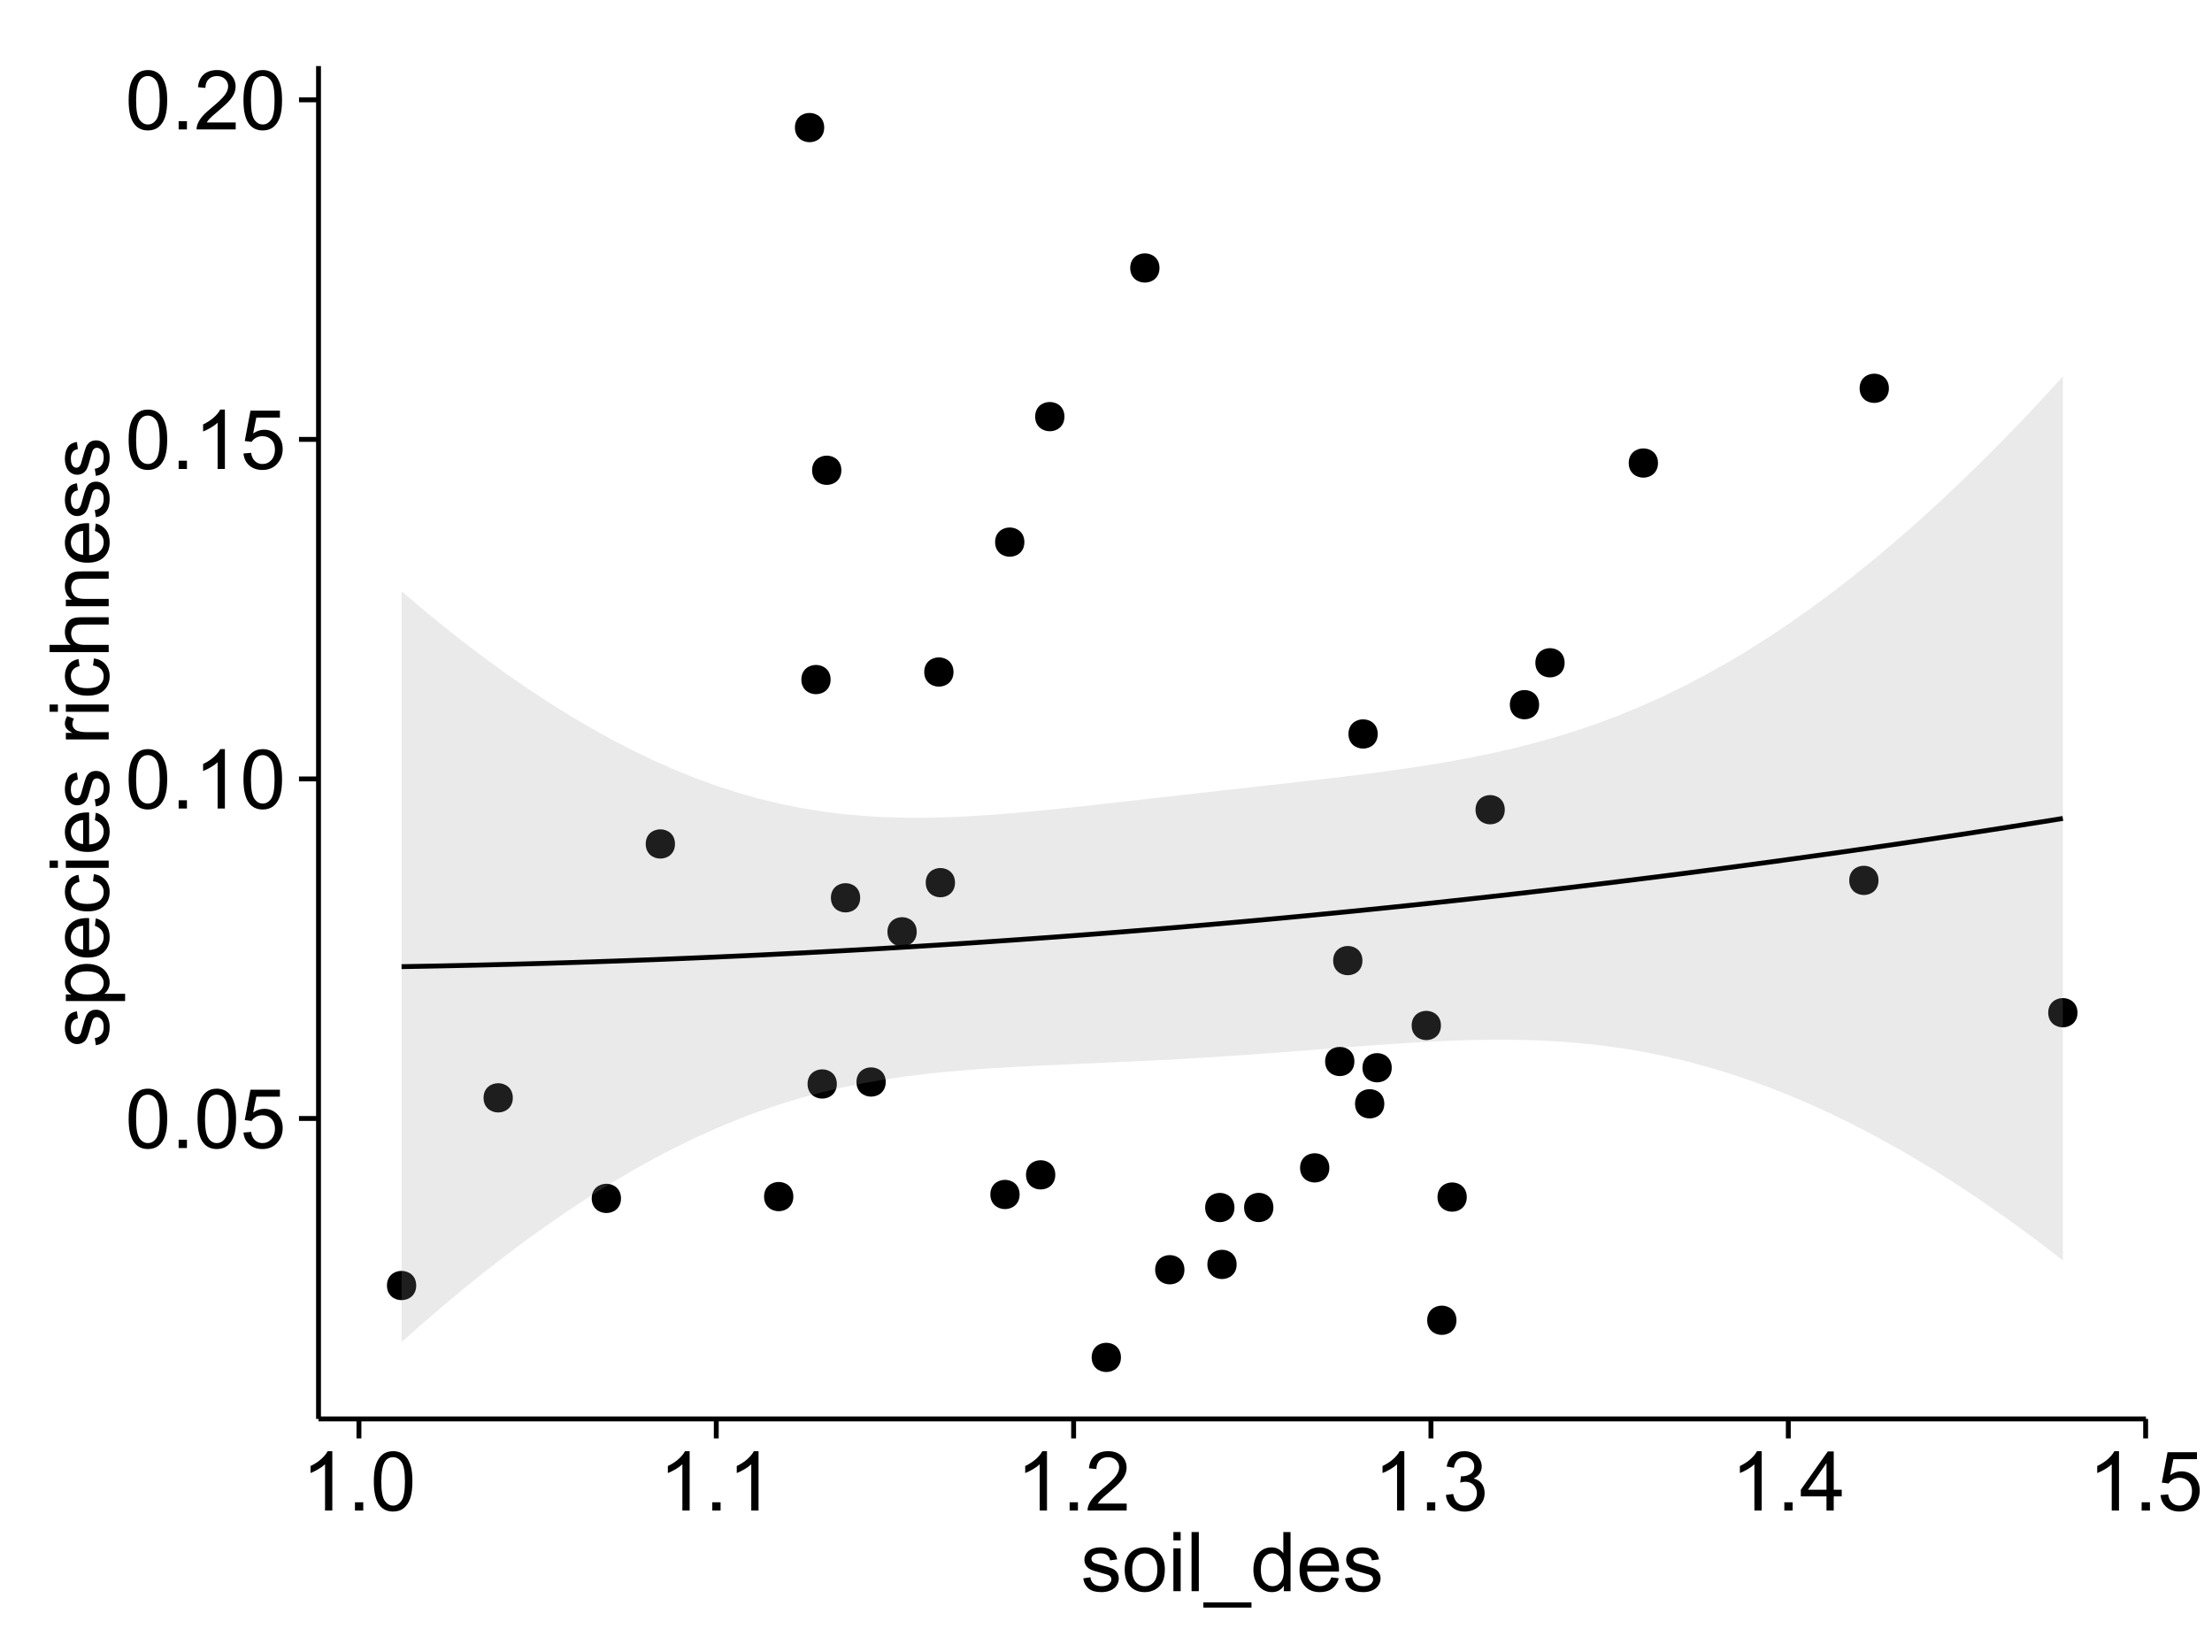 <?xml version="1.0" encoding="UTF-8"?>
<svg xmlns="http://www.w3.org/2000/svg" xmlns:xlink="http://www.w3.org/1999/xlink" width="482pt" height="360pt" viewBox="0 0 482 360" version="1.1">
<defs>
<g>
<symbol overflow="visible" id="glyph0-0">
<path style="stroke:none;" d="M 0.746 -6.355 C 0.742 -7.875 0.898 -9.102 1.215 -10.031 C 1.527 -10.961 1.996 -11.676 2.613 -12.18 C 3.23 -12.684 4.008 -12.938 4.949 -12.938 C 5.637 -12.938 6.242 -12.797 6.766 -12.52 C 7.285 -12.238 7.715 -11.836 8.059 -11.316 C 8.395 -10.789 8.664 -10.152 8.859 -9.398 C 9.051 -8.645 9.145 -7.629 9.148 -6.355 C 9.145 -4.84 8.992 -3.617 8.684 -2.691 C 8.371 -1.762 7.906 -1.047 7.289 -0.539 C 6.672 -0.035 5.891 0.215 4.949 0.219 C 3.703 0.215 2.727 -0.227 2.023 -1.117 C 1.168 -2.188 0.742 -3.934 0.746 -6.355 Z M 2.375 -6.355 C 2.371 -4.234 2.621 -2.824 3.117 -2.129 C 3.609 -1.426 4.219 -1.078 4.949 -1.082 C 5.672 -1.078 6.281 -1.43 6.781 -2.137 C 7.273 -2.836 7.523 -4.242 7.523 -6.355 C 7.523 -8.473 7.273 -9.883 6.781 -10.582 C 6.281 -11.277 5.664 -11.625 4.93 -11.629 C 4.199 -11.625 3.621 -11.316 3.191 -10.703 C 2.645 -9.918 2.371 -8.469 2.375 -6.355 Z M 2.375 -6.355 "/>
</symbol>
<symbol overflow="visible" id="glyph0-1">
<path style="stroke:none;" d="M 1.633 0 L 1.633 -1.801 L 3.438 -1.801 L 3.438 0 Z M 1.633 0 "/>
</symbol>
<symbol overflow="visible" id="glyph0-2">
<path style="stroke:none;" d="M 0.746 -3.375 L 2.406 -3.516 C 2.527 -2.707 2.812 -2.098 3.266 -1.691 C 3.711 -1.281 4.254 -1.078 4.887 -1.082 C 5.648 -1.078 6.293 -1.363 6.82 -1.941 C 7.344 -2.512 7.605 -3.273 7.609 -4.227 C 7.605 -5.125 7.352 -5.84 6.848 -6.363 C 6.34 -6.883 5.676 -7.141 4.859 -7.145 C 4.344 -7.141 3.887 -7.027 3.48 -6.797 C 3.07 -6.566 2.746 -6.266 2.516 -5.898 L 1.027 -6.09 L 2.277 -12.711 L 8.684 -12.711 L 8.684 -11.195 L 3.543 -11.195 L 2.848 -7.734 C 3.621 -8.273 4.43 -8.543 5.281 -8.543 C 6.402 -8.543 7.352 -8.152 8.129 -7.371 C 8.898 -6.59 9.285 -5.586 9.289 -4.367 C 9.285 -3.195 8.945 -2.188 8.27 -1.344 C 7.441 -0.301 6.316 0.215 4.887 0.219 C 3.715 0.215 2.758 -0.109 2.016 -0.766 C 1.273 -1.418 0.848 -2.289 0.746 -3.375 Z M 0.746 -3.375 "/>
</symbol>
<symbol overflow="visible" id="glyph0-3">
<path style="stroke:none;" d="M 6.707 0 L 5.125 0 L 5.125 -10.082 C 4.742 -9.715 4.242 -9.352 3.625 -8.988 C 3.004 -8.625 2.449 -8.352 1.961 -8.172 L 1.961 -9.703 C 2.844 -10.117 3.617 -10.621 4.281 -11.215 C 4.941 -11.805 5.41 -12.379 5.688 -12.938 L 6.707 -12.938 Z M 6.707 0 "/>
</symbol>
<symbol overflow="visible" id="glyph0-4">
<path style="stroke:none;" d="M 9.062 -1.52 L 9.062 0 L 0.547 0 C 0.531 -0.379 0.594 -0.742 0.73 -1.098 C 0.945 -1.676 1.293 -2.25 1.77 -2.812 C 2.246 -3.375 2.934 -4.023 3.84 -4.766 C 5.238 -5.906 6.188 -6.816 6.68 -7.492 C 7.172 -8.16 7.418 -8.793 7.418 -9.395 C 7.418 -10.02 7.191 -10.551 6.746 -10.98 C 6.293 -11.41 5.711 -11.625 4.992 -11.629 C 4.23 -11.625 3.621 -11.395 3.164 -10.941 C 2.703 -10.48 2.469 -9.848 2.469 -9.043 L 0.844 -9.211 C 0.953 -10.422 1.371 -11.344 2.102 -11.984 C 2.824 -12.617 3.801 -12.938 5.027 -12.938 C 6.262 -12.938 7.238 -12.594 7.961 -11.91 C 8.68 -11.223 9.039 -10.371 9.043 -9.359 C 9.039 -8.84 8.934 -8.336 8.727 -7.84 C 8.512 -7.34 8.164 -6.812 7.676 -6.266 C 7.188 -5.711 6.375 -4.957 5.238 -4 C 4.285 -3.199 3.676 -2.66 3.41 -2.379 C 3.141 -2.094 2.918 -1.805 2.742 -1.52 Z M 9.062 -1.52 "/>
</symbol>
<symbol overflow="visible" id="glyph0-5">
<path style="stroke:none;" d="M 0.758 -3.402 L 2.336 -3.613 C 2.516 -2.711 2.824 -2.062 3.266 -1.672 C 3.699 -1.273 4.23 -1.078 4.859 -1.082 C 5.602 -1.078 6.23 -1.336 6.746 -1.855 C 7.254 -2.367 7.512 -3.004 7.516 -3.77 C 7.512 -4.492 7.273 -5.094 6.801 -5.566 C 6.324 -6.035 5.723 -6.27 4.992 -6.273 C 4.691 -6.27 4.316 -6.211 3.875 -6.102 L 4.051 -7.488 C 4.152 -7.473 4.238 -7.465 4.305 -7.469 C 4.977 -7.465 5.582 -7.641 6.125 -7.996 C 6.66 -8.344 6.93 -8.887 6.934 -9.625 C 6.93 -10.199 6.734 -10.68 6.344 -11.062 C 5.949 -11.445 5.441 -11.637 4.824 -11.637 C 4.207 -11.637 3.695 -11.441 3.285 -11.055 C 2.875 -10.668 2.613 -10.09 2.496 -9.316 L 0.914 -9.598 C 1.105 -10.656 1.543 -11.477 2.23 -12.062 C 2.914 -12.645 3.766 -12.938 4.789 -12.938 C 5.488 -12.938 6.137 -12.785 6.73 -12.484 C 7.32 -12.18 7.773 -11.77 8.09 -11.25 C 8.402 -10.727 8.559 -10.172 8.562 -9.59 C 8.559 -9.031 8.41 -8.523 8.113 -8.066 C 7.812 -7.609 7.371 -7.246 6.785 -6.977 C 7.547 -6.801 8.137 -6.438 8.562 -5.883 C 8.98 -5.328 9.191 -4.633 9.195 -3.805 C 9.191 -2.676 8.781 -1.723 7.965 -0.945 C 7.141 -0.164 6.105 0.223 4.852 0.227 C 3.719 0.223 2.777 -0.109 2.035 -0.781 C 1.285 -1.453 0.859 -2.328 0.758 -3.402 Z M 0.758 -3.402 "/>
</symbol>
<symbol overflow="visible" id="glyph0-6">
<path style="stroke:none;" d="M 5.82 0 L 5.82 -3.086 L 0.227 -3.086 L 0.227 -4.535 L 6.109 -12.883 L 7.398 -12.883 L 7.398 -4.535 L 9.141 -4.535 L 9.141 -3.086 L 7.398 -3.086 L 7.398 0 Z M 5.82 -4.535 L 5.82 -10.344 L 1.785 -4.535 Z M 5.82 -4.535 "/>
</symbol>
<symbol overflow="visible" id="glyph0-7">
<path style="stroke:none;" d="M 0.555 -2.785 L 2.117 -3.031 C 2.203 -2.402 2.449 -1.922 2.852 -1.59 C 3.25 -1.254 3.812 -1.09 4.535 -1.09 C 5.262 -1.09 5.801 -1.234 6.152 -1.531 C 6.504 -1.824 6.68 -2.172 6.68 -2.574 C 6.68 -2.926 6.523 -3.207 6.215 -3.418 C 5.996 -3.555 5.457 -3.734 4.598 -3.953 C 3.434 -4.246 2.629 -4.5 2.184 -4.715 C 1.734 -4.926 1.395 -5.223 1.164 -5.602 C 0.93 -5.98 0.812 -6.398 0.816 -6.855 C 0.812 -7.27 0.91 -7.652 1.102 -8.012 C 1.293 -8.363 1.551 -8.66 1.883 -8.895 C 2.125 -9.074 2.461 -9.227 2.887 -9.355 C 3.309 -9.48 3.766 -9.543 4.254 -9.547 C 4.984 -9.543 5.625 -9.438 6.184 -9.23 C 6.734 -9.016 7.145 -8.73 7.41 -8.371 C 7.672 -8.008 7.852 -7.527 7.953 -6.926 L 6.406 -6.715 C 6.332 -7.195 6.129 -7.57 5.793 -7.84 C 5.453 -8.105 4.977 -8.238 4.367 -8.242 C 3.637 -8.238 3.121 -8.117 2.812 -7.883 C 2.5 -7.641 2.344 -7.359 2.348 -7.039 C 2.344 -6.832 2.406 -6.648 2.539 -6.484 C 2.664 -6.312 2.867 -6.172 3.148 -6.062 C 3.301 -6.004 3.766 -5.871 4.543 -5.66 C 5.66 -5.359 6.441 -5.113 6.887 -4.926 C 7.324 -4.734 7.672 -4.457 7.926 -4.094 C 8.176 -3.73 8.301 -3.281 8.305 -2.742 C 8.301 -2.215 8.148 -1.719 7.844 -1.254 C 7.535 -0.785 7.09 -0.422 6.512 -0.172 C 5.926 0.086 5.27 0.211 4.543 0.211 C 3.328 0.211 2.406 -0.039 1.77 -0.543 C 1.133 -1.047 0.727 -1.793 0.555 -2.785 Z M 0.555 -2.785 "/>
</symbol>
<symbol overflow="visible" id="glyph0-8">
<path style="stroke:none;" d="M 0.598 -4.668 C 0.598 -6.391 1.078 -7.672 2.039 -8.508 C 2.84 -9.199 3.816 -9.543 4.977 -9.547 C 6.254 -9.543 7.305 -9.125 8.121 -8.285 C 8.934 -7.441 9.34 -6.277 9.344 -4.797 C 9.34 -3.594 9.16 -2.648 8.801 -1.961 C 8.441 -1.27 7.914 -0.734 7.227 -0.359 C 6.535 0.023 5.785 0.211 4.977 0.211 C 3.664 0.211 2.609 -0.207 1.805 -1.047 C 1 -1.883 0.598 -3.09 0.598 -4.668 Z M 2.223 -4.668 C 2.219 -3.469 2.48 -2.574 3.004 -1.98 C 3.523 -1.387 4.18 -1.09 4.977 -1.09 C 5.758 -1.09 6.41 -1.387 6.934 -1.984 C 7.453 -2.582 7.715 -3.492 7.719 -4.719 C 7.715 -5.871 7.453 -6.746 6.93 -7.344 C 6.402 -7.934 5.75 -8.23 4.977 -8.234 C 4.18 -8.23 3.523 -7.938 3.004 -7.348 C 2.48 -6.754 2.219 -5.859 2.223 -4.668 Z M 2.223 -4.668 "/>
</symbol>
<symbol overflow="visible" id="glyph0-9">
<path style="stroke:none;" d="M 1.195 -11.066 L 1.195 -12.883 L 2.777 -12.883 L 2.777 -11.066 Z M 1.195 0 L 1.195 -9.336 L 2.777 -9.336 L 2.777 0 Z M 1.195 0 "/>
</symbol>
<symbol overflow="visible" id="glyph0-10">
<path style="stroke:none;" d="M 1.152 0 L 1.152 -12.883 L 2.734 -12.883 L 2.734 0 Z M 1.152 0 "/>
</symbol>
<symbol overflow="visible" id="glyph0-11">
<path style="stroke:none;" d="M -0.273 3.578 L -0.273 2.434 L 10.211 2.434 L 10.211 3.578 Z M -0.273 3.578 "/>
</symbol>
<symbol overflow="visible" id="glyph0-12">
<path style="stroke:none;" d="M 7.242 0 L 7.242 -1.18 C 6.648 -0.25 5.777 0.211 4.633 0.211 C 3.887 0.211 3.203 0.008 2.578 -0.402 C 1.953 -0.812 1.469 -1.387 1.129 -2.121 C 0.785 -2.855 0.613 -3.699 0.617 -4.656 C 0.613 -5.586 0.77 -6.43 1.082 -7.191 C 1.391 -7.949 1.855 -8.531 2.477 -8.938 C 3.098 -9.34 3.793 -9.543 4.562 -9.547 C 5.121 -9.543 5.621 -9.426 6.062 -9.188 C 6.5 -8.949 6.859 -8.641 7.137 -8.262 L 7.137 -12.883 L 8.711 -12.883 L 8.711 0 Z M 2.242 -4.656 C 2.238 -3.461 2.488 -2.566 2.996 -1.977 C 3.496 -1.383 4.094 -1.09 4.781 -1.09 C 5.473 -1.09 6.059 -1.371 6.543 -1.938 C 7.023 -2.5 7.266 -3.363 7.27 -4.527 C 7.266 -5.801 7.02 -6.738 6.531 -7.336 C 6.035 -7.934 5.43 -8.23 4.711 -8.234 C 4.008 -8.23 3.418 -7.945 2.949 -7.371 C 2.473 -6.797 2.238 -5.891 2.242 -4.656 Z M 2.242 -4.656 "/>
</symbol>
<symbol overflow="visible" id="glyph0-13">
<path style="stroke:none;" d="M 7.578 -3.008 L 9.211 -2.805 C 8.953 -1.848 8.473 -1.105 7.777 -0.578 C 7.078 -0.051 6.188 0.211 5.105 0.211 C 3.738 0.211 2.656 -0.207 1.859 -1.051 C 1.055 -1.887 0.656 -3.066 0.66 -4.586 C 0.656 -6.156 1.059 -7.375 1.871 -8.246 C 2.676 -9.109 3.727 -9.543 5.02 -9.547 C 6.266 -9.543 7.285 -9.117 8.078 -8.27 C 8.867 -7.418 9.262 -6.223 9.266 -4.684 C 9.262 -4.586 9.258 -4.445 9.254 -4.262 L 2.293 -4.262 C 2.348 -3.234 2.641 -2.449 3.164 -1.906 C 3.684 -1.359 4.332 -1.09 5.117 -1.09 C 5.691 -1.09 6.188 -1.242 6.598 -1.547 C 7.008 -1.852 7.332 -2.336 7.578 -3.008 Z M 2.383 -5.562 L 7.594 -5.562 C 7.523 -6.344 7.324 -6.934 6.996 -7.328 C 6.492 -7.934 5.836 -8.238 5.035 -8.242 C 4.305 -8.238 3.695 -7.996 3.203 -7.512 C 2.707 -7.027 2.434 -6.375 2.383 -5.562 Z M 2.383 -5.562 "/>
</symbol>
<symbol overflow="visible" id="glyph1-0">
<path style="stroke:none;" d="M -2.785 -0.555 L -3.031 -2.117 C -2.402 -2.203 -1.922 -2.449 -1.59 -2.852 C -1.254 -3.25 -1.09 -3.812 -1.09 -4.535 C -1.09 -5.262 -1.234 -5.801 -1.531 -6.152 C -1.824 -6.504 -2.172 -6.68 -2.574 -6.68 C -2.926 -6.68 -3.207 -6.523 -3.418 -6.215 C -3.555 -5.996 -3.734 -5.457 -3.953 -4.598 C -4.246 -3.434 -4.5 -2.629 -4.715 -2.184 C -4.926 -1.734 -5.223 -1.395 -5.602 -1.164 C -5.98 -0.93 -6.398 -0.812 -6.855 -0.816 C -7.27 -0.812 -7.652 -0.91 -8.012 -1.102 C -8.363 -1.293 -8.66 -1.551 -8.895 -1.883 C -9.074 -2.125 -9.227 -2.461 -9.355 -2.887 C -9.48 -3.309 -9.543 -3.766 -9.547 -4.254 C -9.543 -4.984 -9.438 -5.625 -9.23 -6.184 C -9.016 -6.734 -8.73 -7.145 -8.371 -7.41 C -8.008 -7.672 -7.527 -7.852 -6.926 -7.953 L -6.715 -6.406 C -7.195 -6.332 -7.57 -6.129 -7.84 -5.797 C -8.105 -5.457 -8.238 -4.98 -8.242 -4.367 C -8.238 -3.637 -8.117 -3.121 -7.883 -2.812 C -7.641 -2.5 -7.359 -2.344 -7.039 -2.348 C -6.832 -2.344 -6.648 -2.406 -6.484 -2.539 C -6.312 -2.664 -6.172 -2.867 -6.062 -3.148 C -6.004 -3.301 -5.871 -3.766 -5.66 -4.543 C -5.359 -5.66 -5.113 -6.441 -4.926 -6.887 C -4.734 -7.324 -4.457 -7.672 -4.094 -7.926 C -3.73 -8.176 -3.281 -8.301 -2.742 -8.305 C -2.211 -8.301 -1.711 -8.148 -1.25 -7.844 C -0.781 -7.535 -0.422 -7.09 -0.172 -6.512 C 0.086 -5.926 0.211 -5.27 0.211 -4.543 C 0.211 -3.328 -0.039 -2.406 -0.543 -1.77 C -1.047 -1.133 -1.793 -0.727 -2.785 -0.555 Z M -2.785 -0.555 "/>
</symbol>
<symbol overflow="visible" id="glyph1-1">
<path style="stroke:none;" d="M 3.578 -1.188 L -9.336 -1.188 L -9.336 -2.629 L -8.121 -2.629 C -8.594 -2.965 -8.949 -3.348 -9.188 -3.777 C -9.426 -4.203 -9.543 -4.723 -9.547 -5.336 C -9.543 -6.129 -9.34 -6.832 -8.93 -7.445 C -8.516 -8.051 -7.934 -8.512 -7.191 -8.824 C -6.441 -9.133 -5.625 -9.285 -4.738 -9.289 C -3.781 -9.285 -2.922 -9.113 -2.156 -8.773 C -1.391 -8.43 -0.805 -7.934 -0.398 -7.281 C 0.008 -6.625 0.211 -5.938 0.211 -5.219 C 0.211 -4.691 0.102 -4.219 -0.121 -3.801 C -0.344 -3.379 -0.625 -3.035 -0.965 -2.77 L 3.578 -2.77 Z M -4.613 -2.621 C -3.41 -2.613 -2.523 -2.855 -1.949 -3.348 C -1.375 -3.832 -1.09 -4.422 -1.09 -5.117 C -1.09 -5.816 -1.387 -6.418 -1.98 -6.922 C -2.574 -7.418 -3.496 -7.668 -4.746 -7.672 C -5.934 -7.668 -6.824 -7.426 -7.418 -6.938 C -8.008 -6.449 -8.301 -5.863 -8.305 -5.188 C -8.301 -4.508 -7.988 -3.914 -7.359 -3.398 C -6.727 -2.879 -5.809 -2.617 -4.613 -2.621 Z M -4.613 -2.621 "/>
</symbol>
<symbol overflow="visible" id="glyph1-2">
<path style="stroke:none;" d="M -3.004 -7.578 L -2.805 -9.211 C -1.848 -8.953 -1.105 -8.473 -0.578 -7.777 C -0.051 -7.078 0.211 -6.188 0.211 -5.105 C 0.211 -3.738 -0.207 -2.656 -1.051 -1.859 C -1.887 -1.055 -3.066 -0.656 -4.586 -0.66 C -6.156 -0.656 -7.375 -1.059 -8.246 -1.871 C -9.109 -2.676 -9.543 -3.727 -9.547 -5.02 C -9.543 -6.266 -9.117 -7.285 -8.27 -8.078 C -7.418 -8.867 -6.223 -9.262 -4.684 -9.266 C -4.586 -9.262 -4.445 -9.258 -4.262 -9.254 L -4.262 -2.293 C -3.234 -2.348 -2.449 -2.641 -1.906 -3.164 C -1.359 -3.684 -1.09 -4.332 -1.09 -5.117 C -1.09 -5.691 -1.242 -6.188 -1.547 -6.598 C -1.852 -7.008 -2.336 -7.332 -3.004 -7.578 Z M -5.562 -2.383 L -5.562 -7.594 C -6.344 -7.523 -6.934 -7.324 -7.328 -6.996 C -7.934 -6.492 -8.238 -5.836 -8.242 -5.035 C -8.238 -4.305 -7.996 -3.695 -7.512 -3.203 C -7.027 -2.707 -6.375 -2.434 -5.562 -2.383 Z M -5.562 -2.383 "/>
</symbol>
<symbol overflow="visible" id="glyph1-3">
<path style="stroke:none;" d="M -3.418 -7.277 L -3.215 -8.832 C -2.141 -8.66 -1.301 -8.227 -0.699 -7.527 C -0.09 -6.824 0.211 -5.965 0.211 -4.949 C 0.211 -3.668 -0.203 -2.641 -1.039 -1.867 C -1.871 -1.09 -3.07 -0.703 -4.633 -0.703 C -5.637 -0.703 -6.52 -0.867 -7.277 -1.203 C -8.031 -1.535 -8.598 -2.047 -8.977 -2.73 C -9.355 -3.41 -9.543 -4.152 -9.547 -4.957 C -9.543 -5.969 -9.289 -6.797 -8.777 -7.441 C -8.262 -8.086 -7.531 -8.5 -6.59 -8.684 L -6.355 -7.145 C -6.98 -6.996 -7.453 -6.738 -7.77 -6.367 C -8.082 -5.992 -8.238 -5.543 -8.242 -5.02 C -8.238 -4.219 -7.953 -3.57 -7.387 -3.074 C -6.812 -2.574 -5.91 -2.324 -4.676 -2.328 C -3.422 -2.324 -2.508 -2.566 -1.941 -3.047 C -1.371 -3.527 -1.09 -4.152 -1.09 -4.93 C -1.09 -5.547 -1.277 -6.066 -1.66 -6.484 C -2.035 -6.898 -2.621 -7.164 -3.418 -7.277 Z M -3.418 -7.277 "/>
</symbol>
<symbol overflow="visible" id="glyph1-4">
<path style="stroke:none;" d="M -11.066 -1.195 L -12.883 -1.195 L -12.883 -2.777 L -11.066 -2.777 Z M 0 -1.195 L -9.336 -1.195 L -9.336 -2.777 L 0 -2.777 Z M 0 -1.195 "/>
</symbol>
<symbol overflow="visible" id="glyph1-5">
<path style="stroke:none;" d=""/>
</symbol>
<symbol overflow="visible" id="glyph1-6">
<path style="stroke:none;" d="M 0 -1.168 L -9.336 -1.168 L -9.336 -2.594 L -7.918 -2.594 C -8.578 -2.953 -9.016 -3.289 -9.23 -3.598 C -9.438 -3.906 -9.543 -4.242 -9.547 -4.613 C -9.543 -5.145 -9.375 -5.688 -9.035 -6.242 L -7.566 -5.695 C -7.793 -5.309 -7.91 -4.922 -7.91 -4.535 C -7.91 -4.188 -7.805 -3.875 -7.598 -3.602 C -7.387 -3.324 -7.098 -3.129 -6.734 -3.016 C -6.168 -2.836 -5.555 -2.746 -4.887 -2.75 L 0 -2.75 Z M 0 -1.168 "/>
</symbol>
<symbol overflow="visible" id="glyph1-7">
<path style="stroke:none;" d="M 0 -1.188 L -12.883 -1.188 L -12.883 -2.77 L -8.262 -2.77 C -9.117 -3.504 -9.543 -4.434 -9.547 -5.562 C -9.543 -6.25 -9.406 -6.852 -9.137 -7.363 C -8.859 -7.871 -8.484 -8.234 -8.004 -8.457 C -7.523 -8.676 -6.824 -8.789 -5.914 -8.789 L 0 -8.789 L 0 -7.207 L -5.914 -7.207 C -6.703 -7.207 -7.281 -7.035 -7.641 -6.691 C -8 -6.348 -8.18 -5.863 -8.184 -5.238 C -8.18 -4.77 -8.059 -4.328 -7.816 -3.914 C -7.574 -3.5 -7.242 -3.203 -6.828 -3.031 C -6.406 -2.852 -5.832 -2.766 -5.105 -2.77 L 0 -2.77 Z M 0 -1.188 "/>
</symbol>
<symbol overflow="visible" id="glyph1-8">
<path style="stroke:none;" d="M 0 -1.188 L -9.336 -1.188 L -9.336 -2.609 L -8.008 -2.609 C -9.031 -3.293 -9.543 -4.285 -9.547 -5.582 C -9.543 -6.141 -9.441 -6.656 -9.242 -7.133 C -9.035 -7.602 -8.77 -7.957 -8.445 -8.191 C -8.113 -8.426 -7.727 -8.59 -7.277 -8.684 C -6.98 -8.742 -6.465 -8.77 -5.738 -8.773 L 0 -8.773 L 0 -7.188 L -5.68 -7.188 C -6.32 -7.184 -6.801 -7.121 -7.121 -7.004 C -7.438 -6.879 -7.695 -6.66 -7.887 -6.348 C -8.074 -6.031 -8.168 -5.664 -8.172 -5.246 C -8.168 -4.57 -7.953 -3.992 -7.531 -3.504 C -7.102 -3.012 -6.293 -2.766 -5.098 -2.77 L 0 -2.77 Z M 0 -1.188 "/>
</symbol>
</g>
<clipPath id="clip1">
  <path d="M 69.406 14.398 L 468.602 14.398 L 468.602 310.164 L 69.406 310.164 Z M 69.406 14.398 "/>
</clipPath>
</defs>
<g id="surface3101">
<rect x="0" y="0" width="482" height="360" style="fill:rgb(100%,100%,100%);fill-opacity:1;stroke:none;"/>
<rect x="0" y="0" width="482" height="360" style="fill:rgb(100%,100%,100%);fill-opacity:1;stroke:none;"/>
<path style="fill:none;stroke-width:1.063;stroke-linecap:round;stroke-linejoin:round;stroke:rgb(100%,100%,100%);stroke-opacity:1;stroke-miterlimit:10;" d="M 0 360 L 482 360 L 482 0 L 0 0 Z M 0 360 "/>
<g clip-path="url(#clip1)" clip-rule="nonzero">
<path style=" stroke:none;fill-rule:nonzero;fill:rgb(100%,100%,100%);fill-opacity:1;" d="M 69.406 309.168 L 467.602 309.168 L 467.602 14.402 L 69.406 14.402 Z M 69.406 309.168 "/>
<path style=" stroke:none;fill-rule:nonzero;fill:rgb(0%,0%,0%);fill-opacity:1;" d="M 186.371 195.621 C 186.371 198.457 182.117 198.457 182.117 195.621 C 182.117 192.789 186.371 192.789 186.371 195.621 "/>
<path style=" stroke:none;fill-rule:nonzero;fill:rgb(0%,0%,0%);fill-opacity:1;" d="M 181.285 236.188 C 181.285 239.023 177.031 239.023 177.031 236.188 C 177.031 233.355 181.285 233.355 181.285 236.188 "/>
<path style=" stroke:none;fill-rule:nonzero;fill:rgb(0%,0%,0%);fill-opacity:1;" d="M 134.254 261.121 C 134.254 263.957 130.004 263.957 130.004 261.121 C 130.004 258.289 134.254 258.289 134.254 261.121 "/>
<path style=" stroke:none;fill-rule:nonzero;fill:rgb(0%,0%,0%);fill-opacity:1;" d="M 207.031 192.324 C 207.031 195.156 202.781 195.156 202.781 192.324 C 202.781 189.488 207.031 189.488 207.031 192.324 "/>
<path style=" stroke:none;fill-rule:nonzero;fill:rgb(0%,0%,0%);fill-opacity:1;" d="M 230.883 90.777 C 230.883 93.613 226.629 93.613 226.629 90.777 C 226.629 87.941 230.883 87.941 230.883 90.777 "/>
<path style=" stroke:none;fill-rule:nonzero;fill:rgb(0%,0%,0%);fill-opacity:1;" d="M 300.582 240.508 C 300.582 243.344 296.328 243.344 296.328 240.508 C 296.328 237.676 300.582 237.676 300.582 240.508 "/>
<path style=" stroke:none;fill-rule:nonzero;fill:rgb(0%,0%,0%);fill-opacity:1;" d="M 198.691 203.035 C 198.691 205.867 194.441 205.867 194.441 203.035 C 194.441 200.199 198.691 200.199 198.691 203.035 "/>
<path style=" stroke:none;fill-rule:nonzero;fill:rgb(0%,0%,0%);fill-opacity:1;" d="M 146.016 183.891 C 146.016 186.727 141.766 186.727 141.766 183.891 C 141.766 181.055 146.016 181.055 146.016 183.891 "/>
<path style=" stroke:none;fill-rule:nonzero;fill:rgb(0%,0%,0%);fill-opacity:1;" d="M 267.926 263.113 C 267.926 265.945 263.672 265.945 263.672 263.113 C 263.672 260.277 267.926 260.277 267.926 263.113 "/>
<path style=" stroke:none;fill-rule:nonzero;fill:rgb(0%,0%,0%);fill-opacity:1;" d="M 302.199 232.652 C 302.199 235.484 297.945 235.484 297.945 232.652 C 297.945 229.816 302.199 229.816 302.199 232.652 "/>
<path style=" stroke:none;fill-rule:nonzero;fill:rgb(0%,0%,0%);fill-opacity:1;" d="M 179.93 148.07 C 179.93 150.906 175.68 150.906 175.68 148.07 C 175.68 145.234 179.93 145.234 179.93 148.07 "/>
<path style=" stroke:none;fill-rule:nonzero;fill:rgb(0%,0%,0%);fill-opacity:1;" d="M 408.266 191.828 C 408.266 194.664 404.016 194.664 404.016 191.828 C 404.016 188.996 408.266 188.996 408.266 191.828 "/>
<path style=" stroke:none;fill-rule:nonzero;fill:rgb(0%,0%,0%);fill-opacity:1;" d="M 222.152 118.121 C 222.152 120.957 217.898 120.957 217.898 118.121 C 217.898 115.285 222.152 115.285 222.152 118.121 "/>
<path style=" stroke:none;fill-rule:nonzero;fill:rgb(0%,0%,0%);fill-opacity:1;" d="M 410.531 84.609 C 410.531 87.441 406.277 87.441 406.277 84.609 C 406.277 81.773 410.531 81.773 410.531 84.609 "/>
<path style=" stroke:none;fill-rule:nonzero;fill:rgb(0%,0%,0%);fill-opacity:1;" d="M 360.219 100.891 C 360.219 103.727 355.965 103.727 355.965 100.891 C 355.965 98.055 360.219 98.055 360.219 100.891 "/>
<path style=" stroke:none;fill-rule:nonzero;fill:rgb(0%,0%,0%);fill-opacity:1;" d="M 221.113 260.266 C 221.113 263.102 216.863 263.102 216.863 260.266 C 216.863 257.434 221.113 257.434 221.113 260.266 "/>
<path style=" stroke:none;fill-rule:nonzero;fill:rgb(0%,0%,0%);fill-opacity:1;" d="M 288.605 254.469 C 288.605 257.305 284.355 257.305 284.355 254.469 C 284.355 251.633 288.605 251.633 288.605 254.469 "/>
<path style=" stroke:none;fill-rule:nonzero;fill:rgb(0%,0%,0%);fill-opacity:1;" d="M 251.594 58.391 C 251.594 61.227 247.34 61.227 247.34 58.391 C 247.34 55.555 251.594 55.555 251.594 58.391 "/>
<path style=" stroke:none;fill-rule:nonzero;fill:rgb(0%,0%,0%);fill-opacity:1;" d="M 206.707 146.426 C 206.707 149.258 202.453 149.258 202.453 146.426 C 202.453 143.59 206.707 143.59 206.707 146.426 "/>
<path style=" stroke:none;fill-rule:nonzero;fill:rgb(0%,0%,0%);fill-opacity:1;" d="M 191.941 235.758 C 191.941 238.594 187.688 238.594 187.688 235.758 C 187.688 232.926 191.941 232.926 191.941 235.758 "/>
<path style=" stroke:none;fill-rule:nonzero;fill:rgb(0%,0%,0%);fill-opacity:1;" d="M 295.816 209.309 C 295.816 212.141 291.562 212.141 291.562 209.309 C 291.562 206.473 295.816 206.473 295.816 209.309 "/>
<path style=" stroke:none;fill-rule:nonzero;fill:rgb(0%,0%,0%);fill-opacity:1;" d="M 326.832 176.43 C 326.832 179.262 322.582 179.262 322.582 176.43 C 322.582 173.594 326.832 173.594 326.832 176.43 "/>
<path style=" stroke:none;fill-rule:nonzero;fill:rgb(0%,0%,0%);fill-opacity:1;" d="M 316.305 287.676 C 316.305 290.512 312.055 290.512 312.055 287.676 C 312.055 284.84 316.305 284.84 316.305 287.676 "/>
<path style=" stroke:none;fill-rule:nonzero;fill:rgb(0%,0%,0%);fill-opacity:1;" d="M 268.402 275.508 C 268.402 278.34 264.152 278.34 264.152 275.508 C 264.152 272.672 268.402 272.672 268.402 275.508 "/>
<path style=" stroke:none;fill-rule:nonzero;fill:rgb(0%,0%,0%);fill-opacity:1;" d="M 182.27 102.469 C 182.27 105.301 178.02 105.301 178.02 102.469 C 178.02 99.633 182.27 99.633 182.27 102.469 "/>
<path style=" stroke:none;fill-rule:nonzero;fill:rgb(0%,0%,0%);fill-opacity:1;" d="M 178.531 27.797 C 178.531 30.633 174.277 30.633 174.277 27.797 C 174.277 24.965 178.531 24.965 178.531 27.797 "/>
<path style=" stroke:none;fill-rule:nonzero;fill:rgb(0%,0%,0%);fill-opacity:1;" d="M 110.68 239.211 C 110.68 242.047 106.43 242.047 106.43 239.211 C 106.43 236.375 110.68 236.375 110.68 239.211 "/>
<path style=" stroke:none;fill-rule:nonzero;fill:rgb(0%,0%,0%);fill-opacity:1;" d="M 276.41 263.102 C 276.41 265.934 272.16 265.934 272.16 263.102 C 272.16 260.266 276.41 260.266 276.41 263.102 "/>
<path style=" stroke:none;fill-rule:nonzero;fill:rgb(0%,0%,0%);fill-opacity:1;" d="M 228.883 255.992 C 228.883 258.824 224.633 258.824 224.633 255.992 C 224.633 253.156 228.883 253.156 228.883 255.992 "/>
<path style=" stroke:none;fill-rule:nonzero;fill:rgb(0%,0%,0%);fill-opacity:1;" d="M 257.027 276.664 C 257.027 279.5 252.773 279.5 252.773 276.664 C 252.773 273.832 257.027 273.832 257.027 276.664 "/>
<path style=" stroke:none;fill-rule:nonzero;fill:rgb(0%,0%,0%);fill-opacity:1;" d="M 339.871 144.418 C 339.871 147.25 335.621 147.25 335.621 144.418 C 335.621 141.582 339.871 141.582 339.871 144.418 "/>
<path style=" stroke:none;fill-rule:nonzero;fill:rgb(0%,0%,0%);fill-opacity:1;" d="M 451.625 220.664 C 451.625 223.496 447.375 223.496 447.375 220.664 C 447.375 217.828 451.625 217.828 451.625 220.664 "/>
<path style=" stroke:none;fill-rule:nonzero;fill:rgb(0%,0%,0%);fill-opacity:1;" d="M 171.809 260.73 C 171.809 263.562 167.555 263.562 167.555 260.73 C 167.555 257.895 171.809 257.895 171.809 260.73 "/>
<path style=" stroke:none;fill-rule:nonzero;fill:rgb(0%,0%,0%);fill-opacity:1;" d="M 243.195 295.77 C 243.195 298.602 238.941 298.602 238.941 295.77 C 238.941 292.934 243.195 292.934 243.195 295.77 "/>
<path style=" stroke:none;fill-rule:nonzero;fill:rgb(0%,0%,0%);fill-opacity:1;" d="M 334.312 153.543 C 334.312 156.379 330.062 156.379 330.062 153.543 C 330.062 150.711 334.312 150.711 334.312 153.543 "/>
<path style=" stroke:none;fill-rule:nonzero;fill:rgb(0%,0%,0%);fill-opacity:1;" d="M 299.148 159.922 C 299.148 162.758 294.895 162.758 294.895 159.922 C 294.895 157.09 299.148 157.09 299.148 159.922 "/>
<path style=" stroke:none;fill-rule:nonzero;fill:rgb(0%,0%,0%);fill-opacity:1;" d="M 312.922 223.445 C 312.922 226.277 308.668 226.277 308.668 223.445 C 308.668 220.609 312.922 220.609 312.922 223.445 "/>
<path style=" stroke:none;fill-rule:nonzero;fill:rgb(0%,0%,0%);fill-opacity:1;" d="M 294.062 231.285 C 294.062 234.121 289.812 234.121 289.812 231.285 C 289.812 228.453 294.062 228.453 294.062 231.285 "/>
<path style=" stroke:none;fill-rule:nonzero;fill:rgb(0%,0%,0%);fill-opacity:1;" d="M 318.551 260.836 C 318.551 263.668 314.297 263.668 314.297 260.836 C 314.297 258 318.551 258 318.551 260.836 "/>
<path style=" stroke:none;fill-rule:nonzero;fill:rgb(0%,0%,0%);fill-opacity:1;" d="M 89.629 280.102 C 89.629 282.938 85.379 282.938 85.379 280.102 C 85.379 277.27 89.629 277.27 89.629 280.102 "/>
<path style=" stroke:none;fill-rule:nonzero;fill:rgb(0%,0%,0%);fill-opacity:1;" d="M 187.434 195.621 C 187.434 199.875 181.055 199.875 181.055 195.621 C 181.055 191.371 187.434 191.371 187.434 195.621 "/>
<path style=" stroke:none;fill-rule:nonzero;fill:rgb(0%,0%,0%);fill-opacity:1;" d="M 182.348 236.188 C 182.348 240.441 175.969 240.441 175.969 236.188 C 175.969 231.938 182.348 231.938 182.348 236.188 "/>
<path style=" stroke:none;fill-rule:nonzero;fill:rgb(0%,0%,0%);fill-opacity:1;" d="M 135.316 261.121 C 135.316 265.375 128.938 265.375 128.938 261.121 C 128.938 256.871 135.316 256.871 135.316 261.121 "/>
<path style=" stroke:none;fill-rule:nonzero;fill:rgb(0%,0%,0%);fill-opacity:1;" d="M 208.098 192.324 C 208.098 196.574 201.719 196.574 201.719 192.324 C 201.719 188.07 208.098 188.07 208.098 192.324 "/>
<path style=" stroke:none;fill-rule:nonzero;fill:rgb(0%,0%,0%);fill-opacity:1;" d="M 231.945 90.777 C 231.945 95.031 225.566 95.031 225.566 90.777 C 225.566 86.527 231.945 86.527 231.945 90.777 "/>
<path style=" stroke:none;fill-rule:nonzero;fill:rgb(0%,0%,0%);fill-opacity:1;" d="M 301.645 240.508 C 301.645 244.762 295.266 244.762 295.266 240.508 C 295.266 236.258 301.645 236.258 301.645 240.508 "/>
<path style=" stroke:none;fill-rule:nonzero;fill:rgb(0%,0%,0%);fill-opacity:1;" d="M 199.754 203.035 C 199.754 207.285 193.375 207.285 193.375 203.035 C 193.375 198.781 199.754 198.781 199.754 203.035 "/>
<path style=" stroke:none;fill-rule:nonzero;fill:rgb(0%,0%,0%);fill-opacity:1;" d="M 147.082 183.891 C 147.082 188.145 140.703 188.145 140.703 183.891 C 140.703 179.641 147.082 179.641 147.082 183.891 "/>
<path style=" stroke:none;fill-rule:nonzero;fill:rgb(0%,0%,0%);fill-opacity:1;" d="M 268.988 263.113 C 268.988 267.363 262.609 267.363 262.609 263.113 C 262.609 258.859 268.988 258.859 268.988 263.113 "/>
<path style=" stroke:none;fill-rule:nonzero;fill:rgb(0%,0%,0%);fill-opacity:1;" d="M 303.262 232.652 C 303.262 236.902 296.883 236.902 296.883 232.652 C 296.883 228.398 303.262 228.398 303.262 232.652 "/>
<path style=" stroke:none;fill-rule:nonzero;fill:rgb(0%,0%,0%);fill-opacity:1;" d="M 180.992 148.07 C 180.992 152.324 174.617 152.324 174.617 148.07 C 174.617 143.82 180.992 143.82 180.992 148.07 "/>
<path style=" stroke:none;fill-rule:nonzero;fill:rgb(0%,0%,0%);fill-opacity:1;" d="M 409.328 191.828 C 409.328 196.082 402.949 196.082 402.949 191.828 C 402.949 187.578 409.328 187.578 409.328 191.828 "/>
<path style=" stroke:none;fill-rule:nonzero;fill:rgb(0%,0%,0%);fill-opacity:1;" d="M 223.215 118.121 C 223.215 122.375 216.836 122.375 216.836 118.121 C 216.836 113.871 223.215 113.871 223.215 118.121 "/>
<path style=" stroke:none;fill-rule:nonzero;fill:rgb(0%,0%,0%);fill-opacity:1;" d="M 411.594 84.609 C 411.594 88.859 405.215 88.859 405.215 84.609 C 405.215 80.355 411.594 80.355 411.594 84.609 "/>
<path style=" stroke:none;fill-rule:nonzero;fill:rgb(0%,0%,0%);fill-opacity:1;" d="M 361.281 100.891 C 361.281 105.141 354.902 105.141 354.902 100.891 C 354.902 96.637 361.281 96.637 361.281 100.891 "/>
<path style=" stroke:none;fill-rule:nonzero;fill:rgb(0%,0%,0%);fill-opacity:1;" d="M 222.176 260.266 C 222.176 264.52 215.801 264.52 215.801 260.266 C 215.801 256.016 222.176 256.016 222.176 260.266 "/>
<path style=" stroke:none;fill-rule:nonzero;fill:rgb(0%,0%,0%);fill-opacity:1;" d="M 289.668 254.469 C 289.668 258.723 283.289 258.723 283.289 254.469 C 283.289 250.219 289.668 250.219 289.668 254.469 "/>
<path style=" stroke:none;fill-rule:nonzero;fill:rgb(0%,0%,0%);fill-opacity:1;" d="M 252.656 58.391 C 252.656 62.641 246.277 62.641 246.277 58.391 C 246.277 54.137 252.656 54.137 252.656 58.391 "/>
<path style=" stroke:none;fill-rule:nonzero;fill:rgb(0%,0%,0%);fill-opacity:1;" d="M 207.77 146.426 C 207.77 150.676 201.391 150.676 201.391 146.426 C 201.391 142.172 207.77 142.172 207.77 146.426 "/>
<path style=" stroke:none;fill-rule:nonzero;fill:rgb(0%,0%,0%);fill-opacity:1;" d="M 193.004 235.758 C 193.004 240.012 186.625 240.012 186.625 235.758 C 186.625 231.508 193.004 231.508 193.004 235.758 "/>
<path style=" stroke:none;fill-rule:nonzero;fill:rgb(0%,0%,0%);fill-opacity:1;" d="M 296.879 209.309 C 296.879 213.559 290.5 213.559 290.5 209.309 C 290.5 205.055 296.879 205.055 296.879 209.309 "/>
<path style=" stroke:none;fill-rule:nonzero;fill:rgb(0%,0%,0%);fill-opacity:1;" d="M 327.895 176.43 C 327.895 180.68 321.52 180.68 321.52 176.43 C 321.52 172.176 327.895 172.176 327.895 176.43 "/>
<path style=" stroke:none;fill-rule:nonzero;fill:rgb(0%,0%,0%);fill-opacity:1;" d="M 317.367 287.676 C 317.367 291.93 310.988 291.93 310.988 287.676 C 310.988 283.422 317.367 283.422 317.367 287.676 "/>
<path style=" stroke:none;fill-rule:nonzero;fill:rgb(0%,0%,0%);fill-opacity:1;" d="M 269.465 275.508 C 269.465 279.758 263.09 279.758 263.09 275.508 C 263.09 271.254 269.465 271.254 269.465 275.508 "/>
<path style=" stroke:none;fill-rule:nonzero;fill:rgb(0%,0%,0%);fill-opacity:1;" d="M 183.336 102.469 C 183.336 106.719 176.957 106.719 176.957 102.469 C 176.957 98.215 183.336 98.215 183.336 102.469 "/>
<path style=" stroke:none;fill-rule:nonzero;fill:rgb(0%,0%,0%);fill-opacity:1;" d="M 179.594 27.797 C 179.594 32.051 173.215 32.051 173.215 27.797 C 173.215 23.547 179.594 23.547 179.594 27.797 "/>
<path style=" stroke:none;fill-rule:nonzero;fill:rgb(0%,0%,0%);fill-opacity:1;" d="M 111.746 239.211 C 111.746 243.461 105.367 243.461 105.367 239.211 C 105.367 234.957 111.746 234.957 111.746 239.211 "/>
<path style=" stroke:none;fill-rule:nonzero;fill:rgb(0%,0%,0%);fill-opacity:1;" d="M 277.473 263.102 C 277.473 267.352 271.094 267.352 271.094 263.102 C 271.094 258.848 277.473 258.848 277.473 263.102 "/>
<path style=" stroke:none;fill-rule:nonzero;fill:rgb(0%,0%,0%);fill-opacity:1;" d="M 229.949 255.992 C 229.949 260.242 223.57 260.242 223.57 255.992 C 223.57 251.738 229.949 251.738 229.949 255.992 "/>
<path style=" stroke:none;fill-rule:nonzero;fill:rgb(0%,0%,0%);fill-opacity:1;" d="M 258.09 276.664 C 258.09 280.918 251.711 280.918 251.711 276.664 C 251.711 272.414 258.09 272.414 258.09 276.664 "/>
<path style=" stroke:none;fill-rule:nonzero;fill:rgb(0%,0%,0%);fill-opacity:1;" d="M 340.934 144.418 C 340.934 148.668 334.559 148.668 334.559 144.418 C 334.559 140.164 340.934 140.164 340.934 144.418 "/>
<path style=" stroke:none;fill-rule:nonzero;fill:rgb(0%,0%,0%);fill-opacity:1;" d="M 452.688 220.664 C 452.688 224.914 446.312 224.914 446.312 220.664 C 446.312 216.41 452.688 216.41 452.688 220.664 "/>
<path style=" stroke:none;fill-rule:nonzero;fill:rgb(0%,0%,0%);fill-opacity:1;" d="M 172.871 260.73 C 172.871 264.98 166.492 264.98 166.492 260.73 C 166.492 256.477 172.871 256.477 172.871 260.73 "/>
<path style=" stroke:none;fill-rule:nonzero;fill:rgb(0%,0%,0%);fill-opacity:1;" d="M 244.258 295.77 C 244.258 300.02 237.879 300.02 237.879 295.77 C 237.879 291.516 244.258 291.516 244.258 295.77 "/>
<path style=" stroke:none;fill-rule:nonzero;fill:rgb(0%,0%,0%);fill-opacity:1;" d="M 335.375 153.543 C 335.375 157.797 329 157.797 329 153.543 C 329 149.293 335.375 149.293 335.375 153.543 "/>
<path style=" stroke:none;fill-rule:nonzero;fill:rgb(0%,0%,0%);fill-opacity:1;" d="M 300.211 159.922 C 300.211 164.176 293.832 164.176 293.832 159.922 C 293.832 155.672 300.211 155.672 300.211 159.922 "/>
<path style=" stroke:none;fill-rule:nonzero;fill:rgb(0%,0%,0%);fill-opacity:1;" d="M 313.984 223.445 C 313.984 227.695 307.605 227.695 307.605 223.445 C 307.605 219.191 313.984 219.191 313.984 223.445 "/>
<path style=" stroke:none;fill-rule:nonzero;fill:rgb(0%,0%,0%);fill-opacity:1;" d="M 295.125 231.285 C 295.125 235.539 288.75 235.539 288.75 231.285 C 288.75 227.035 295.125 227.035 295.125 231.285 "/>
<path style=" stroke:none;fill-rule:nonzero;fill:rgb(0%,0%,0%);fill-opacity:1;" d="M 319.613 260.836 C 319.613 265.086 313.234 265.086 313.234 260.836 C 313.234 256.582 319.613 256.582 319.613 260.836 "/>
<path style=" stroke:none;fill-rule:nonzero;fill:rgb(0%,0%,0%);fill-opacity:1;" d="M 90.691 280.102 C 90.691 284.355 84.316 284.355 84.316 280.102 C 84.316 275.852 90.691 275.852 90.691 280.102 "/>
<path style=" stroke:none;fill-rule:nonzero;fill:rgb(60%,60%,60%);fill-opacity:0.2;" d="M 87.504 128.828 L 92.086 132.723 L 96.668 136.477 L 101.25 140.09 L 105.832 143.555 L 110.414 146.875 L 114.996 150.043 L 119.578 153.062 L 124.164 155.922 L 128.746 158.625 L 133.328 161.16 L 137.91 163.531 L 142.492 165.73 L 147.074 167.754 L 151.656 169.598 L 156.238 171.262 L 160.82 172.738 L 165.402 174.031 L 169.984 175.141 L 174.566 176.066 L 179.148 176.812 L 183.73 177.387 L 188.312 177.797 L 192.895 178.059 L 197.477 178.176 L 202.059 178.172 L 206.641 178.055 L 211.223 177.844 L 215.809 177.555 L 220.391 177.199 L 224.973 176.789 L 229.555 176.34 L 234.137 175.859 L 238.719 175.359 L 243.301 174.844 L 247.883 174.324 L 252.465 173.801 L 261.629 172.762 L 270.793 171.738 L 275.375 171.23 L 279.957 170.719 L 284.539 170.199 L 289.121 169.672 L 293.703 169.125 L 298.285 168.551 L 302.867 167.941 L 307.453 167.285 L 312.035 166.574 L 316.617 165.793 L 321.199 164.934 L 325.781 163.977 L 330.363 162.918 L 334.945 161.742 L 339.527 160.438 L 344.109 158.996 L 348.691 157.41 L 353.273 155.668 L 357.855 153.766 L 362.438 151.699 L 367.02 149.469 L 371.602 147.07 L 376.184 144.504 L 380.766 141.773 L 385.348 138.871 L 389.93 135.809 L 394.512 132.582 L 399.098 129.195 L 403.68 125.648 L 408.262 121.949 L 412.844 118.098 L 417.426 114.094 L 422.008 109.945 L 426.59 105.648 L 431.172 101.207 L 435.754 96.625 L 440.336 91.902 L 444.918 87.039 L 449.5 82.039 L 449.5 274.629 L 444.918 271.102 L 440.336 267.695 L 435.754 264.41 L 431.172 261.246 L 426.59 258.211 L 422.008 255.301 L 417.426 252.523 L 412.844 249.875 L 408.262 247.359 L 403.68 244.98 L 399.098 242.742 L 394.512 240.641 L 389.93 238.684 L 385.348 236.875 L 380.766 235.211 L 376.184 233.699 L 371.602 232.336 L 367.02 231.121 L 362.438 230.062 L 357.855 229.148 L 353.273 228.387 L 348.691 227.762 L 344.109 227.277 L 339.527 226.922 L 334.945 226.688 L 330.363 226.562 L 325.781 226.539 L 321.199 226.605 L 316.617 226.746 L 312.035 226.949 L 307.453 227.207 L 302.867 227.504 L 298.285 227.828 L 293.703 228.172 L 284.539 228.883 L 279.957 229.23 L 275.375 229.57 L 270.793 229.898 L 266.211 230.203 L 261.629 230.492 L 257.047 230.758 L 252.465 231.004 L 247.883 231.23 L 243.301 231.445 L 238.719 231.648 L 234.137 231.848 L 229.555 232.051 L 224.973 232.266 L 220.391 232.508 L 215.809 232.785 L 211.223 233.109 L 206.641 233.496 L 202.059 233.965 L 197.477 234.523 L 192.895 235.195 L 188.312 235.984 L 183.73 236.91 L 179.148 237.984 L 174.566 239.215 L 169.984 240.605 L 165.402 242.16 L 160.82 243.887 L 156.238 245.777 L 151.656 247.84 L 147.074 250.066 L 142.492 252.453 L 137.91 255 L 133.328 257.703 L 128.746 260.555 L 124.164 263.551 L 119.578 266.695 L 114.996 269.973 L 110.414 273.391 L 105.832 276.941 L 101.25 280.621 L 96.668 284.43 L 92.086 288.363 L 87.504 292.422 Z M 87.504 128.828 "/>
<path style="fill:none;stroke-width:1.063;stroke-linecap:butt;stroke-linejoin:round;stroke:rgb(0%,0%,0%);stroke-opacity:1;stroke-miterlimit:1;" d="M 87.504 210.625 L 92.086 210.543 L 96.668 210.453 L 101.25 210.355 L 105.832 210.246 L 110.414 210.133 L 114.996 210.008 L 119.578 209.879 L 124.164 209.738 L 128.746 209.59 L 133.328 209.43 L 137.91 209.266 L 142.492 209.094 L 147.074 208.91 L 151.656 208.719 L 156.238 208.52 L 160.82 208.312 L 165.402 208.098 L 169.984 207.871 L 174.566 207.641 L 179.148 207.398 L 183.73 207.148 L 188.312 206.891 L 192.895 206.625 L 197.477 206.352 L 202.059 206.066 L 206.641 205.777 L 211.223 205.477 L 215.809 205.168 L 220.391 204.852 L 224.973 204.527 L 229.555 204.195 L 234.137 203.852 L 238.719 203.504 L 243.301 203.145 L 247.883 202.777 L 252.465 202.402 L 257.047 202.02 L 261.629 201.625 L 266.211 201.227 L 270.793 200.816 L 275.375 200.402 L 279.957 199.977 L 284.539 199.543 L 289.121 199.098 L 293.703 198.648 L 298.285 198.188 L 302.867 197.723 L 307.453 197.246 L 312.035 196.762 L 316.617 196.27 L 321.199 195.77 L 325.781 195.258 L 330.363 194.742 L 334.945 194.215 L 339.527 193.68 L 344.109 193.137 L 348.691 192.586 L 353.273 192.027 L 357.855 191.457 L 362.438 190.883 L 367.02 190.297 L 371.602 189.703 L 376.184 189.102 L 380.766 188.492 L 385.348 187.875 L 389.93 187.246 L 394.512 186.609 L 399.098 185.969 L 403.68 185.316 L 408.262 184.656 L 412.844 183.988 L 417.426 183.309 L 422.008 182.625 L 426.59 181.93 L 431.172 181.227 L 435.754 180.516 L 440.336 179.797 L 444.918 179.07 L 449.5 178.336 "/>
</g>
<path style="fill:none;stroke-width:1.063;stroke-linecap:butt;stroke-linejoin:round;stroke:rgb(0%,0%,0%);stroke-opacity:1;stroke-miterlimit:10;" d="M 69.406 309.168 L 69.406 14.398 "/>
<g style="fill:rgb(0%,0%,0%);fill-opacity:1;">
  <use xlink:href="#glyph0-0" x="27.285" y="250.148"/>
  <use xlink:href="#glyph0-1" x="37.296" y="250.148"/>
  <use xlink:href="#glyph0-0" x="42.297" y="250.148"/>
  <use xlink:href="#glyph0-2" x="52.308" y="250.148"/>
</g>
<g style="fill:rgb(0%,0%,0%);fill-opacity:1;">
  <use xlink:href="#glyph0-0" x="27.285" y="176.168"/>
  <use xlink:href="#glyph0-1" x="37.296" y="176.168"/>
  <use xlink:href="#glyph0-3" x="42.297" y="176.168"/>
  <use xlink:href="#glyph0-0" x="52.308" y="176.168"/>
</g>
<g style="fill:rgb(0%,0%,0%);fill-opacity:1;">
  <use xlink:href="#glyph0-0" x="27.285" y="102.184"/>
  <use xlink:href="#glyph0-1" x="37.296" y="102.184"/>
  <use xlink:href="#glyph0-3" x="42.297" y="102.184"/>
  <use xlink:href="#glyph0-2" x="52.308" y="102.184"/>
</g>
<g style="fill:rgb(0%,0%,0%);fill-opacity:1;">
  <use xlink:href="#glyph0-0" x="27.285" y="28.203"/>
  <use xlink:href="#glyph0-1" x="37.296" y="28.203"/>
  <use xlink:href="#glyph0-4" x="42.297" y="28.203"/>
  <use xlink:href="#glyph0-0" x="52.308" y="28.203"/>
</g>
<path style="fill:none;stroke-width:1.063;stroke-linecap:butt;stroke-linejoin:round;stroke:rgb(0%,0%,0%);stroke-opacity:1;stroke-miterlimit:10;" d="M 65.152 243.707 L 69.406 243.707 "/>
<path style="fill:none;stroke-width:1.063;stroke-linecap:butt;stroke-linejoin:round;stroke:rgb(0%,0%,0%);stroke-opacity:1;stroke-miterlimit:10;" d="M 65.152 169.723 L 69.406 169.723 "/>
<path style="fill:none;stroke-width:1.063;stroke-linecap:butt;stroke-linejoin:round;stroke:rgb(0%,0%,0%);stroke-opacity:1;stroke-miterlimit:10;" d="M 65.152 95.742 L 69.406 95.742 "/>
<path style="fill:none;stroke-width:1.063;stroke-linecap:butt;stroke-linejoin:round;stroke:rgb(0%,0%,0%);stroke-opacity:1;stroke-miterlimit:10;" d="M 65.152 21.758 L 69.406 21.758 "/>
<path style="fill:none;stroke-width:1.063;stroke-linecap:butt;stroke-linejoin:round;stroke:rgb(0%,0%,0%);stroke-opacity:1;stroke-miterlimit:10;" d="M 69.406 309.168 L 467.602 309.168 "/>
<path style="fill:none;stroke-width:1.063;stroke-linecap:butt;stroke-linejoin:round;stroke:rgb(0%,0%,0%);stroke-opacity:1;stroke-miterlimit:10;" d="M 78.215 313.418 L 78.215 309.168 "/>
<path style="fill:none;stroke-width:1.063;stroke-linecap:butt;stroke-linejoin:round;stroke:rgb(0%,0%,0%);stroke-opacity:1;stroke-miterlimit:10;" d="M 156.078 313.418 L 156.078 309.168 "/>
<path style="fill:none;stroke-width:1.063;stroke-linecap:butt;stroke-linejoin:round;stroke:rgb(0%,0%,0%);stroke-opacity:1;stroke-miterlimit:10;" d="M 233.945 313.418 L 233.945 309.168 "/>
<path style="fill:none;stroke-width:1.063;stroke-linecap:butt;stroke-linejoin:round;stroke:rgb(0%,0%,0%);stroke-opacity:1;stroke-miterlimit:10;" d="M 311.809 313.418 L 311.809 309.168 "/>
<path style="fill:none;stroke-width:1.063;stroke-linecap:butt;stroke-linejoin:round;stroke:rgb(0%,0%,0%);stroke-opacity:1;stroke-miterlimit:10;" d="M 389.676 313.418 L 389.676 309.168 "/>
<path style="fill:none;stroke-width:1.063;stroke-linecap:butt;stroke-linejoin:round;stroke:rgb(0%,0%,0%);stroke-opacity:1;stroke-miterlimit:10;" d="M 467.539 313.418 L 467.539 309.168 "/>
<g style="fill:rgb(0%,0%,0%);fill-opacity:1;">
  <use xlink:href="#glyph0-3" x="65.703" y="329.137"/>
  <use xlink:href="#glyph0-1" x="75.714" y="329.137"/>
  <use xlink:href="#glyph0-0" x="80.715" y="329.137"/>
</g>
<g style="fill:rgb(0%,0%,0%);fill-opacity:1;">
  <use xlink:href="#glyph0-3" x="143.566" y="329.137"/>
  <use xlink:href="#glyph0-1" x="153.577" y="329.137"/>
  <use xlink:href="#glyph0-3" x="158.578" y="329.137"/>
</g>
<g style="fill:rgb(0%,0%,0%);fill-opacity:1;">
  <use xlink:href="#glyph0-3" x="221.434" y="329.137"/>
  <use xlink:href="#glyph0-1" x="231.444" y="329.137"/>
  <use xlink:href="#glyph0-4" x="236.445" y="329.137"/>
</g>
<g style="fill:rgb(0%,0%,0%);fill-opacity:1;">
  <use xlink:href="#glyph0-3" x="299.297" y="329.137"/>
  <use xlink:href="#glyph0-1" x="309.308" y="329.137"/>
  <use xlink:href="#glyph0-5" x="314.309" y="329.137"/>
</g>
<g style="fill:rgb(0%,0%,0%);fill-opacity:1;">
  <use xlink:href="#glyph0-3" x="377.164" y="329.137"/>
  <use xlink:href="#glyph0-1" x="387.175" y="329.137"/>
  <use xlink:href="#glyph0-6" x="392.176" y="329.137"/>
</g>
<g style="fill:rgb(0%,0%,0%);fill-opacity:1;">
  <use xlink:href="#glyph0-3" x="455.027" y="329.137"/>
  <use xlink:href="#glyph0-1" x="465.038" y="329.137"/>
  <use xlink:href="#glyph0-2" x="470.039" y="329.137"/>
</g>
<g style="fill:rgb(0%,0%,0%);fill-opacity:1;">
  <use xlink:href="#glyph0-7" x="235.48" y="346.703"/>
  <use xlink:href="#glyph0-8" x="244.48" y="346.703"/>
  <use xlink:href="#glyph0-9" x="254.491" y="346.703"/>
  <use xlink:href="#glyph0-10" x="258.49" y="346.703"/>
  <use xlink:href="#glyph0-11" x="262.489" y="346.703"/>
  <use xlink:href="#glyph0-12" x="272.5" y="346.703"/>
  <use xlink:href="#glyph0-13" x="282.511" y="346.703"/>
  <use xlink:href="#glyph0-7" x="292.521" y="346.703"/>
</g>
<g style="fill:rgb(0%,0%,0%);fill-opacity:1;">
  <use xlink:href="#glyph1-0" x="23.684" y="228.312"/>
  <use xlink:href="#glyph1-1" x="23.684" y="219.312"/>
  <use xlink:href="#glyph1-2" x="23.684" y="209.302"/>
  <use xlink:href="#glyph1-3" x="23.684" y="199.291"/>
  <use xlink:href="#glyph1-4" x="23.684" y="190.291"/>
  <use xlink:href="#glyph1-2" x="23.684" y="186.292"/>
  <use xlink:href="#glyph1-0" x="23.684" y="176.281"/>
  <use xlink:href="#glyph1-5" x="23.684" y="167.281"/>
  <use xlink:href="#glyph1-6" x="23.684" y="162.28"/>
  <use xlink:href="#glyph1-4" x="23.684" y="156.286"/>
  <use xlink:href="#glyph1-3" x="23.684" y="152.287"/>
  <use xlink:href="#glyph1-7" x="23.684" y="143.287"/>
  <use xlink:href="#glyph1-8" x="23.684" y="133.276"/>
  <use xlink:href="#glyph1-2" x="23.684" y="123.266"/>
  <use xlink:href="#glyph1-0" x="23.684" y="113.255"/>
  <use xlink:href="#glyph1-0" x="23.684" y="104.255"/>
</g>
</g>
</svg>
